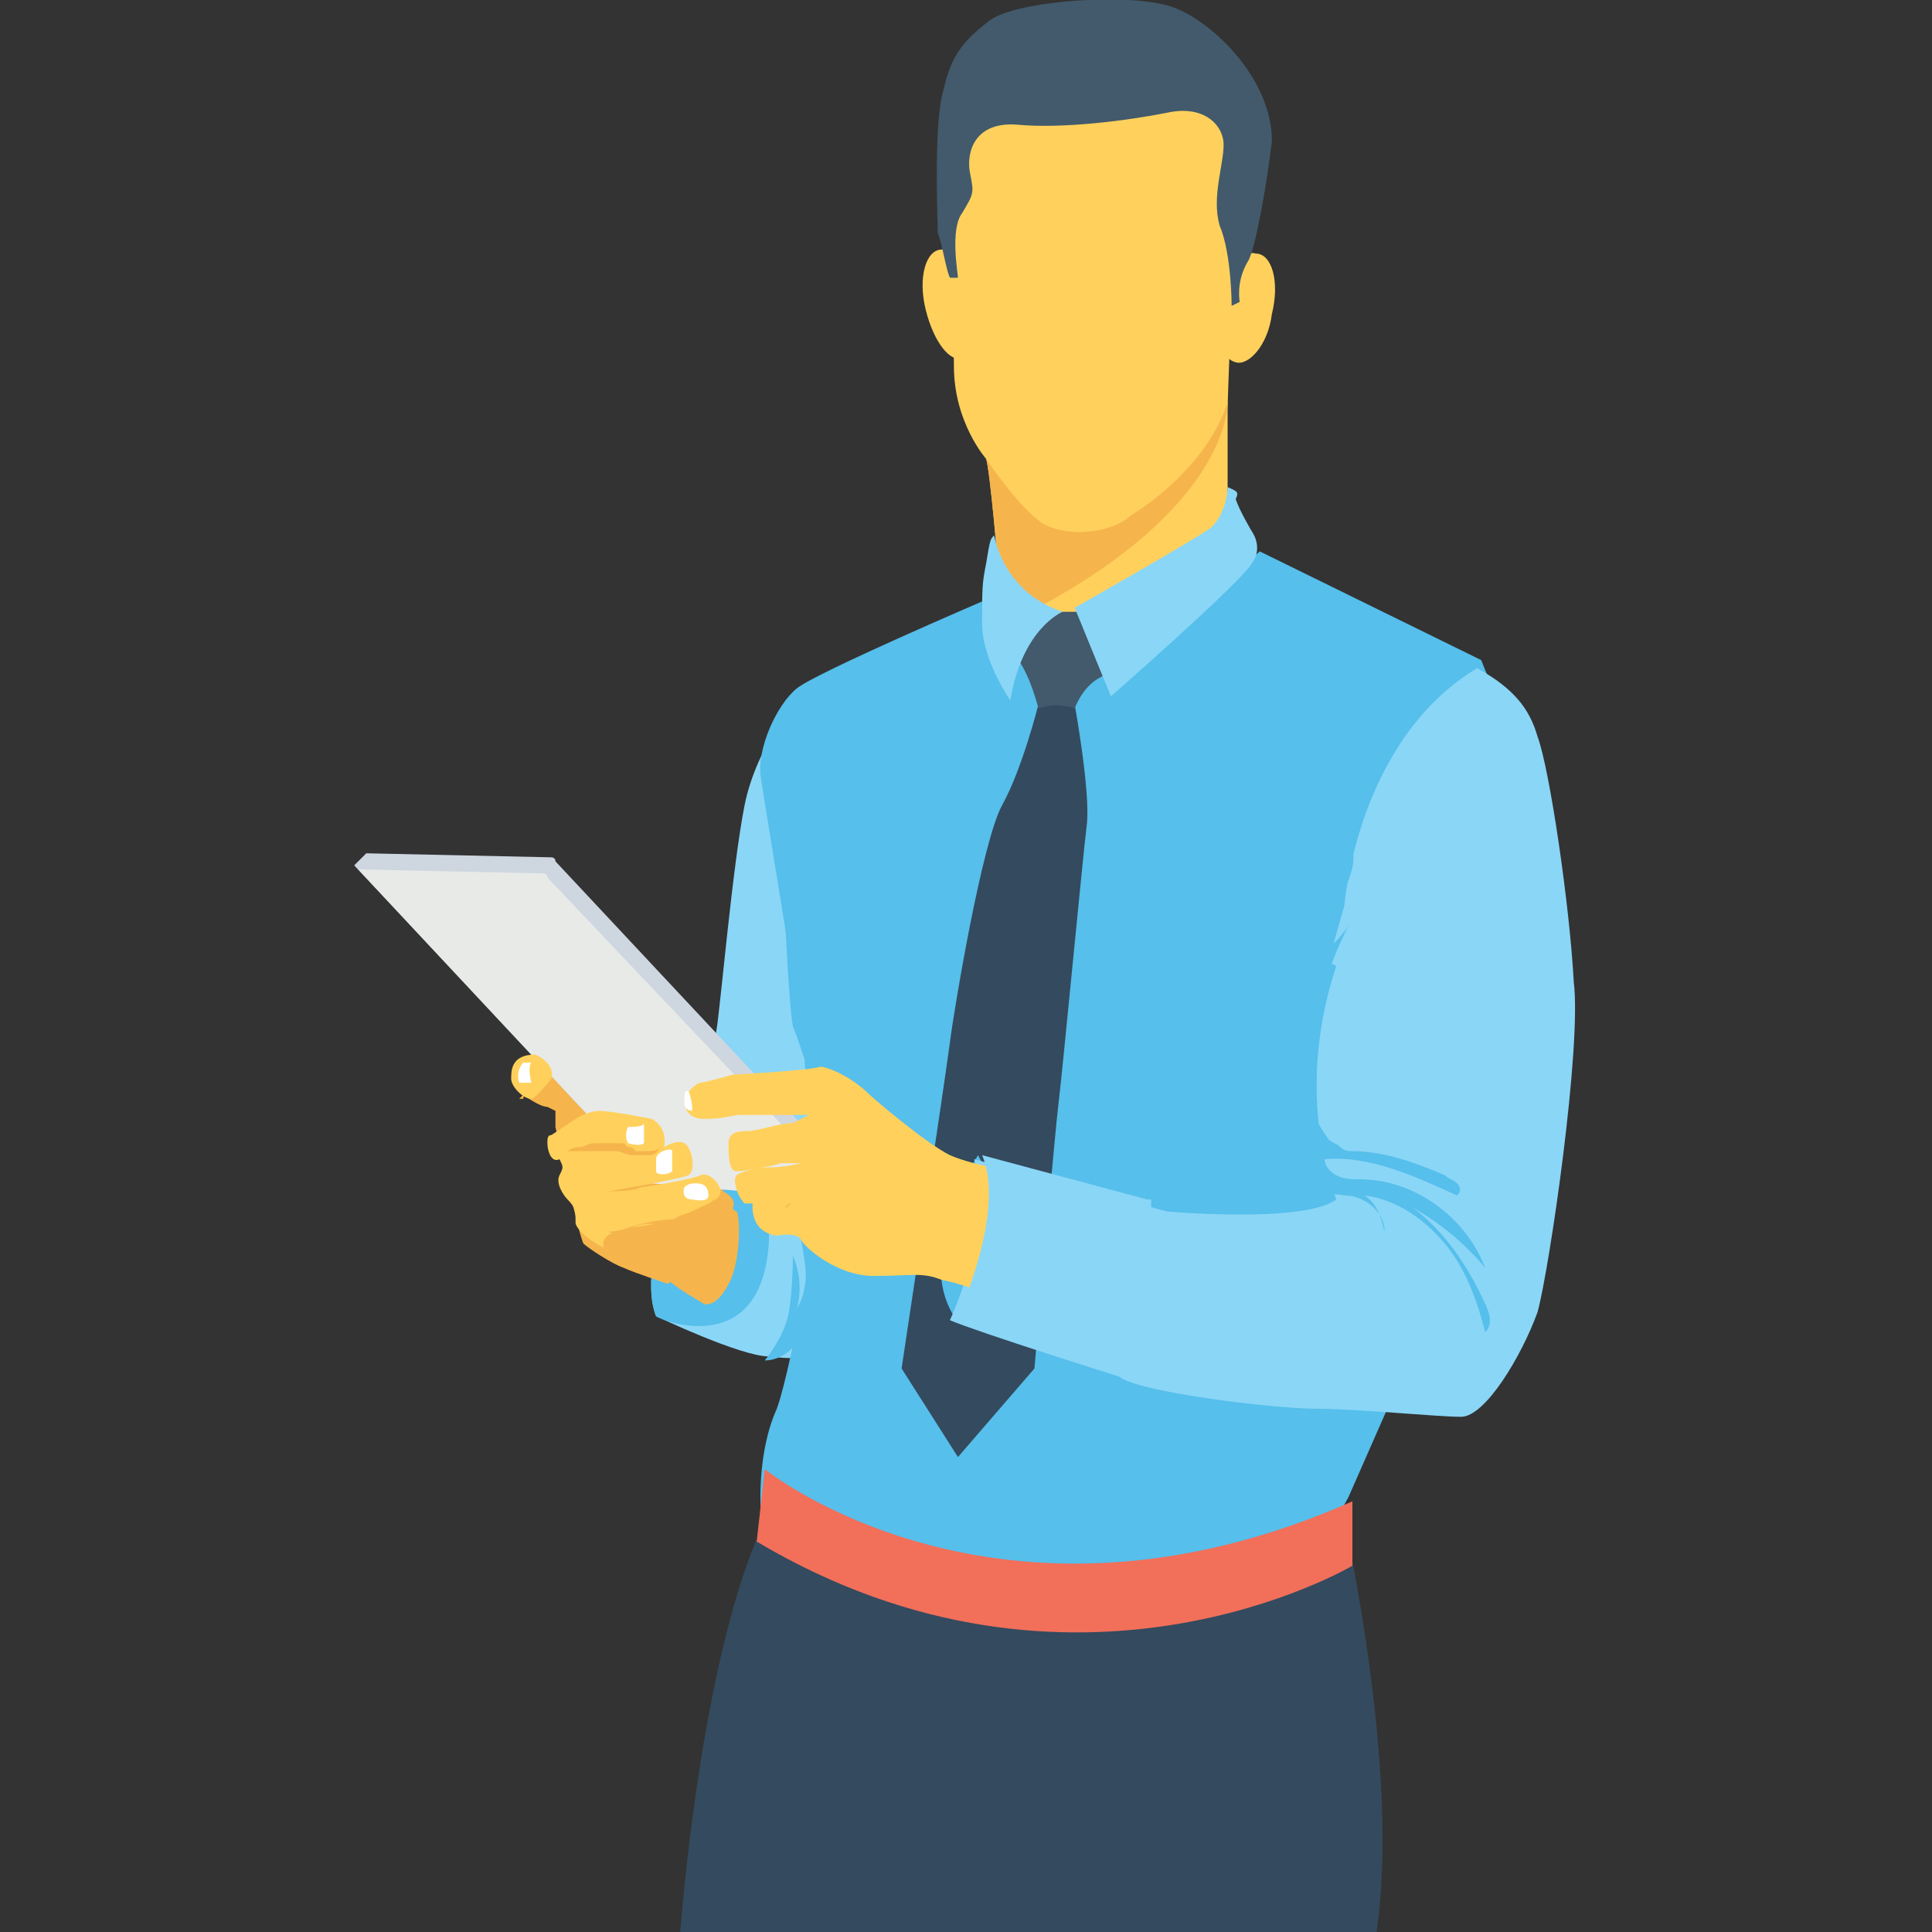<?xml version="1.0" encoding="utf-8"?>
<!-- Generator: Adobe Illustrator 18.0.0, SVG Export Plug-In . SVG Version: 6.00 Build 0)  -->
<!DOCTYPE svg PUBLIC "-//W3C//DTD SVG 1.1//EN" "http://www.w3.org/Graphics/SVG/1.1/DTD/svg11.dtd">
<svg version="1.1" id="Layer_1" xmlns="http://www.w3.org/2000/svg" xmlns:xlink="http://www.w3.org/1999/xlink" x="0px" y="0px"
	 viewBox="0 0 48 48" enable-background="new 0 0 48 48" xml:space="preserve">
<rect x="0" y="0" width="48" height="48" fill="#333333" stroke="none"/>
<g>
	<g>
		<g>
			<g>
				<path fill="#8AD6F7" d="M21,17.8l-1.1-0.6c0,0-1.1,1.3-1.4,2.8c-0.3,1.5-0.6,5-0.7,5.6c-0.1,0.6-0.8,3.1-0.8,3.1s-1.2,2.8-0.7,4
					c0,0,2.1,1,2.8,1c0.7,0.1,1.6,0,1.6,0s1.8-6.6,1.9-6.9C22.7,26.5,21,17.8,21,17.8z"/>
			</g>
		</g>
	</g>
	<g>
		<g>
			<g>
				<path fill="#56BFEB" d="M19.1,30.9c-0.2,2.9-2.7,1.9-2.8,1.8c0,0,0,0,0,0c0,0,0,0,0,0c-0.3-0.8,0-2.1,0.3-3
					C17.7,29.3,19.2,29,19.1,30.9z"/>
			</g>
		</g>
	</g>
	<g>
		<g>
			<g>
				<path fill="#F5B54C" d="M17.7,29.5c0,0,0.4,0.1,0.5,0.3c0.1,0.2-0.1,0.2,0.1,0.3c0.1,0.1,0.1,1.3-0.2,1.8
					c-0.3,0.6-0.6,0.5-0.6,0.5s-0.7-0.4-0.9-0.6c-0.2-0.2-0.4-0.4-0.4-0.4L17.7,29.5z"/>
			</g>
		</g>
	</g>
	<g>
		<g>
			<g>
				<path fill="#F5B54C" d="M13,27.2c0,0,0.4,0.3,0.6,0.3c0.2,0.1,0.2,0.1,0.2,0.1V28c0,0,0.6,2.8,0.7,2.9c0.1,0.1,0.7,0.5,1,0.6
					c0.2,0.1,1.1,0.4,1.1,0.4l1.6-1.7l-0.8-2.1l-3.9-1.5L13,27.2z"/>
			</g>
		</g>
	</g>
	<g>
		<g>
			<g>
				<path fill="#F5B54C" d="M13.3,26.2c0,0,0.1,0,0.1,0c0,0,0,0,0.1,0c0,0,0,0,0,0c0,0,0,0,0,0c0,0,0,0,0,0c0,0,0,0,0,0c0,0,0,0,0,0
					c0,0,0,0,0,0l0,0.1c0,0,0,0,0,0.1c0,0,0,0,0,0l0,0c0,0,0,0,0,0.1c0,0,0,0,0,0.1c0,0,0,0,0,0.1l0,0.1l0,0l0,0c0,0,0,0-0.1,0.1
					c0,0,0,0-0.1,0.1c0,0-0.1,0.1-0.1,0.1c0,0,0,0-0.1,0.1c0,0-0.1,0-0.1,0.1c0,0-0.1,0-0.1,0c0,0,0,0,0,0c0,0,0,0,0,0c0,0,0,0,0,0
					c0,0,0,0,0,0c0,0,0,0,0,0c0,0,0,0,0,0c0,0,0,0,0.1-0.1l0.1-0.1c0,0,0.1-0.1,0.1-0.1l0.1-0.1l0.1-0.1l0,0l0,0c0,0,0,0,0,0
					c0,0,0,0,0,0c0,0,0,0,0,0l0,0c0,0,0,0,0,0c0,0,0,0,0,0l0,0c0,0,0,0,0,0c0,0,0,0,0,0c0,0,0,0,0,0c0,0,0,0,0,0c0,0,0,0,0,0
					C13.5,26.3,13.4,26.3,13.3,26.2C13.4,26.3,13.4,26.3,13.3,26.2z"/>
			</g>
		</g>
	</g>
	<g>
		<g>
			<g>
				<path fill="#56BFEB" d="M37.6,18.4l-0.8-2l-5.5-2.7l-3.3,2.7h-1.4l-2.1-1.5c0,0-4.2,1.8-4.7,2.2c-0.5,0.4-1,1.5-0.9,2.2
					c0.1,0.7,1.1,6.6,1.1,7.2c0,0.6,0.5,2.7,0.5,2.7s-0.8,4.7-1.2,5.8c-0.5,1.1-0.4,2.5-0.4,2.5l4.9,2.3l9.1-1.5l0.6-1.1l1.1-2.5
					L37.6,18.4z"/>
			</g>
		</g>
	</g>
	<g>
		<g>
			<g>
				<path fill="#344A5E" d="M26.7,17.5c0,0,0.4,2.2,0.3,3c-0.1,0.8-0.6,6.1-0.7,6.9c-0.1,0.8-0.6,6.6-0.6,6.6l-1.9,2.2L22.4,34
					c0,0,1.1-7.3,1.2-8.1c0.1-0.8,0.8-5,1.3-5.9c0.5-0.9,0.9-2.5,0.9-2.5l0.3-0.6L26.7,17.5z"/>
			</g>
		</g>
	</g>
	<g>
		<g>
			<g>
				<path fill="#56BFEB" d="M24.3,28.7c0,0-1.6,2.4-0.6,4l1.8-1.7L24.3,28.7z"/>
			</g>
		</g>
	</g>
	<g>
		<g>
			<g>
				<path fill="#FFD15C" d="M31.6,7.8C31.5,8.6,31,9.1,30.7,9c-0.4-0.1-0.5-0.8-0.4-1.5c0.2-0.8,0.6-1.3,0.9-1.2
					C31.6,6.3,31.8,7,31.6,7.8z"/>
			</g>
		</g>
	</g>
	<g>
		<g>
			<g>
				<path fill="#FFD15C" d="M23,7.7c0.2,0.8,0.6,1.3,0.9,1.2c0.4-0.1,0.5-0.8,0.4-1.5c-0.2-0.8-0.6-1.3-0.9-1.2
					C23,6.2,22.8,6.9,23,7.7z"/>
			</g>
		</g>
	</g>
	<g>
		<g>
			<g>
				<path fill="#FFD15C" d="M30.6,6.4l0,1.1c0,0-0.1,2.3-0.1,2.7c0,0.4,0,2.8,0,2.8l-4.4,2.7L25,15l-0.2-0.9c0,0-0.2-2.4-0.3-2.7
					c0,0-0.8-0.9-0.8-2.3c0-1.4-0.2-2.1-0.2-2.1l0.2-2.9c0,0-0.9-2.1,1.1-2.4c1.9-0.3,4.2-0.3,4.7,0C30,2.1,31.4,3.8,30.6,6.4z"/>
			</g>
		</g>
	</g>
	<g>
		<g>
			<g>
				<path fill="#425A6B" d="M26.4,15.2l0.4,0l0.9,0.6l0.2,0.9c0,0-0.8-0.1-1.2,0.9c-0.3-0.1-0.6-0.1-0.9,0c0,0-0.2-0.8-0.5-1.2
					C25,15.9,26.2,15.2,26.4,15.2z"/>
			</g>
		</g>
	</g>
	<g>
		<g>
			<g>
				<path fill="#425A6B" d="M31.6,3.5c0-1.5-1.4-2.9-2.4-3.3c-1-0.4-3.9-0.2-4.6,0.3c-0.8,0.6-1,1-1.2,1.9c-0.2,0.9-0.1,3.2-0.1,3.4
					c0.1,0.2,0.2,0.9,0.3,1.1h0.2c0-0.1-0.2-1.2,0.1-1.6c0.3-0.5,0.3-0.5,0.2-1c-0.1-0.5,0.1-1.3,1.2-1.2c1.1,0.1,2.7-0.1,3.7-0.3
					c0.9-0.2,1.4,0.3,1.4,0.8s-0.3,1.3-0.1,2c0.3,0.7,0.3,2,0.3,2l0.2-0.1c0,0-0.1-0.5,0.2-1C31.2,6.2,31.5,4.4,31.6,3.5z"/>
			</g>
		</g>
	</g>
	<g>
		<g>
			<g>
				<path fill="#F5B54C" d="M30.5,10L30.5,10c0,0.5-0.4,2.9-5.1,5.3L25,15l-0.2-0.9c0,0-0.2-2.4-0.3-2.7c0,0,0.8,1.2,1.4,1.6
					c0.7,0.4,1.8,0.2,2.2-0.2C28.6,12.5,30,11.5,30.5,10C30.5,9.9,30.5,9.9,30.5,10C30.5,10,30.5,10,30.5,10z"/>
			</g>
		</g>
	</g>
	<g>
		<g>
			<g>
				<path fill="#8AD6F7" d="M30.5,12.1c0,0,0,0.6-0.4,1c-0.4,0.3-3.4,2-3.4,2l0.9,2.2c0,0,3.2-2.8,3.5-3.3c0.3-0.4,0-0.8,0-0.8
					s-0.3-0.5-0.4-0.8C30.8,12.2,30.7,12.2,30.5,12.1z"/>
			</g>
		</g>
	</g>
	<g>
		<g>
			<g>
				<path fill="#8AD6F7" d="M24.7,13.3c0,0,0.2,1.4,1.7,1.9c0,0-1,0.4-1.3,2.2c0,0-0.7-1-0.7-1.9c0-0.9,0-1,0.1-1.5
					C24.6,13.4,24.6,13.4,24.7,13.3z"/>
			</g>
		</g>
	</g>
	<g>
		<g>
			<g>
				<path fill="#56BFEB" d="M19,33.8c0.4,0,0.8-0.3,0.9-0.7c0.1-0.3,0.2-0.7,0.3-0.9c0.2-0.5,0.4-1,0.4-1s0.1-3.8-0.2-4.3
					c-0.2-0.4-0.9-4.2-0.9-4.2s0.1,2.3,0.2,2.8c0.2,0.5,0.3,0.9,0.4,1.1c0,0.1,0,1.2,0,1.2l-0.3,2.5c0,0,0.1,0.4,0.2,1.1
					c0.1,0.7-0.2,1.1-0.2,1.1s0.2-0.6-0.1-1.3c0,0,0,0.8-0.1,1.4C19.5,33.2,19,33.8,19,33.8L19,33.8z"/>
			</g>
		</g>
	</g>
	<g>
		<g>
			<g>
				<path fill="#8AD6F7" d="M38.2,32.6c-0.4,1.1-1.3,2.6-1.9,2.6S33.7,35,32.7,35c-1,0-4.4-0.4-4.9-0.8c0,0-3.5-1.1-4.2-1.4
					c0,0,1.2-2.6,0.6-4l4.8,1.3c0,0,3.4,0.3,4.2-0.3c0,0-1.1-2.5,0-5.8l-0.2-0.1l0.4-1.4c0,0,0.3-4.1,3.3-5.9c0.9,0.5,1.3,1,1.5,1.7
					c0.3,0.8,0.8,4.2,0.9,6.1C39.3,26,38.5,31.5,38.2,32.6z"/>
			</g>
		</g>
	</g>
	<g>
		<g>
			<g>
				<path fill="#56BFEB" d="M33.4,22.1c0.1,0.6-0.5,1.1-0.5,1.6c0,0.2,0,0.3,0,0.5c0,0.2,0,0.3-0.1,0.5c-0.2,1.2-0.4,2.4-0.5,3.6
					c0,0.2,0,0.3,0,0.5c0,0.3,0.1,0.5,0.3,0.7c-1.2,0.4-2.4,0.5-3.7,0.4c1,0.3,2.1,0.3,3.1,0c0.5-0.1,1-0.3,1.4-0.2
					c0.5,0,1,0.4,1,0.9c-0.1-0.4-0.2-0.7-0.5-0.9c0.8,0.1,1.5,0.6,2,1.2c0.5,0.6,0.8,1.4,1,2.2c0.2-0.2,0.1-0.5,0-0.7
					c-0.4-0.9-1-1.8-1.8-2.4c0.7,0.4,1.3,0.9,1.8,1.5c-0.5-1.3-1.8-2.2-3.1-2.2c-0.2,0-0.4,0-0.6-0.1c-0.2-0.1-0.3-0.3-0.3-0.4
					c1.1-0.1,2.2,0.4,3.3,0.9c0.1-0.1,0.1-0.2,0-0.3c-0.1-0.1-0.2-0.1-0.3-0.2c-0.7-0.3-1.5-0.6-2.3-0.6c-0.1,0-0.2,0-0.3-0.1
					c-0.1-0.1-0.2-0.1-0.3-0.2c-0.2-0.3-0.4-0.6-0.5-1c-0.1-0.3,0-0.7,0-1c0.1-1.1,0.5-2.3,1-3.3c-0.2,0.3-0.4,0.5-0.7,0.7
					c0.2-0.5,0.4-1,0.6-1.5c0.1-0.4,0.3-0.7,0.2-1.1c-0.1,0.4-0.2,0.9-0.4,1.3c0-0.2,0-0.3,0-0.5C33.4,21.9,33.4,22,33.4,22.1"/>
			</g>
		</g>
	</g>
	<g>
		<g>
			<g>
				<g>
					<path fill="#CED6E0" d="M20.7,29.7l-4.6-0.4c0,0-0.1,0-0.1-0.1l-7.2-7.7c0,0,0.4-0.4,0.3-0.3l4.6,0.1c0,0,0.1,0,0.1,0.1
						l7.3,7.8C21.2,29.3,20.9,29.7,20.7,29.7z"/>
				</g>
			</g>
		</g>
		<g>
			<g>
				<g>
					<path fill="#E8EAE8" d="M8.9,21.6l4.6,0.1c0,0,0.1,0,0.1,0.1l7.3,7.7c0.1,0.1,0,0.3-0.1,0.3l-4.6-0.4c0,0-0.1,0-0.1-0.1
						L8.9,21.6C8.8,21.6,8.8,21.6,8.9,21.6z"/>
				</g>
			</g>
		</g>
	</g>
	<g>
		<g>
			<g>
				<g>
					<path fill="#FFD15C" d="M18.2,26.7c0,0-0.7,0.2-0.8,0.2c-0.1,0-0.4,0.3-0.4,0.4c0,0.1,0,0.5,0.5,0.5c0.5,0,0.7-0.1,0.9-0.1
						c0.2,0,1.2,0,1.4,0c0.2,0,0.3,0,0.3,0s-0.2,0.1-0.4,0.2c-0.3,0-0.9,0.2-1.1,0.2c-0.2,0-0.5,0-0.5,0.3s0,0.7,0.2,0.7
						c0.2,0,0.8-0.1,1.1-0.2c0.3,0,0.5,0,0.5,0S19.5,29,19.2,29c-0.3,0-0.8,0.1-0.9,0.2c-0.1,0.1,0,0.5,0.2,0.7c0,0,0.1,0,0.2,0
						c0,0-0.1,0.7,0.6,0.8c0,0,0.5-0.1,0.6,0.1s0.9,0.9,1.8,0.9c1,0,1.2-0.1,1.7,0.1c0.6,0.1,2.4,0.8,2.4,0.8s0-3.1,0-3.1
						c0,0-0.5-0.4-0.5-0.4s-1-0.1-1.7-0.4c-0.6-0.3-1.9-1.4-2.1-1.6c-0.1-0.1-0.6-0.5-1.1-0.6C20.1,26.6,18.2,26.7,18.2,26.7z"/>
				</g>
			</g>
		</g>
		<g>
			<g>
				<g>
					<path fill="#F5B54C" d="M19.7,29.9C19.7,29.9,19.7,29.9,19.7,29.9C19.7,29.9,19.7,29.9,19.7,29.9c-0.1,0-0.1,0.1-0.2,0.1
						c-0.1,0-0.1,0-0.2,0c0,0-0.1,0-0.1,0c0,0-0.1,0-0.1,0c0,0-0.1,0-0.1,0c0,0-0.1,0-0.1,0c-0.1,0-0.1,0-0.2,0c-0.1,0-0.2,0-0.2,0
						s0.1,0,0.2,0c0.1,0,0.1,0,0.2,0c0.1,0,0.1,0,0.2,0c0,0,0.1,0,0.1,0c0,0,0.1,0,0.1,0c0.1,0,0.1,0,0.2,0
						C19.6,29.9,19.6,29.9,19.7,29.9C19.7,29.9,19.7,29.9,19.7,29.9C19.7,29.9,19.7,29.9,19.7,29.9z"/>
				</g>
			</g>
		</g>
		<g>
			<g>
				<g>
					<path fill="#FFFFFF" d="M17.1,27.1c0,0,0.1,0.2,0.1,0.5c0,0-0.2,0-0.2-0.2C17,27.2,17,27.1,17.1,27.1z"/>
				</g>
			</g>
		</g>
	</g>
	<g>
		<g>
			<g>
				<g>
					<path fill="#FFD15C" d="M13.3,26.2c0,0,0.5,0.2,0.4,0.6c0,0-0.4,0.5-0.5,0.5c-0.2,0-0.5-0.3-0.5-0.5
						C12.7,26.6,12.7,26.2,13.3,26.2z"/>
				</g>
			</g>
		</g>
		<g>
			<g>
				<g>
					<path fill="#FFFFFF" d="M13,26.4c0,0-0.2,0.2-0.1,0.5h0.3c0,0-0.1-0.4,0-0.5H13z"/>
				</g>
			</g>
		</g>
	</g>
	<g>
		<g>
			<g>
				<path fill="#FFD15C" d="M13.6,28.4c0-0.1,0-0.2,0.1-0.2l0.6-0.4c0,0,0.3-0.2,0.6-0.2c0.3,0,1.3,0.2,1.3,0.2s0.4,0.2,0.3,0.7
					c0,0,0.3-0.2,0.5-0.1c0.2,0.1,0.3,0.7,0.1,0.8s-2,0.4-2,0.4s0.7,0,0.8-0.1c0.1,0,1.3-0.2,1.5-0.3c0.2-0.1,0.5,0.2,0.5,0.4
					c0,0.2-0.3,0.3-0.3,0.3s-0.6,0.3-0.9,0.4c-0.3,0.1-1,0.2-1,0.2l-0.4,0.1c0,0-0.4,0.1-0.3,0.4c0,0-0.6-0.3-0.7-0.6
					c0-0.3,0-0.4-0.2-0.6c-0.1-0.1-0.3-0.4-0.2-0.6c0.1-0.2,0.1-0.2,0-0.4C13.7,28.9,13.6,28.6,13.6,28.4z"/>
			</g>
		</g>
	</g>
	<g>
		<g>
			<g>
				<path fill="#F5B54C" d="M15.1,30.6c0,0,0.3,0,0.5-0.1c0.3-0.1,0.8-0.2,1-0.2c0,0,0,0,0,0c0.2,0,0.7-0.2,0.8-0.3
					c0,0,0.4-0.1,0.4-0.4c0,0,0,0.3-0.3,0.4c-0.3,0.1-0.6,0.2-0.6,0.2l-0.2,0.1c0,0,0.3,0.1,0.3,0.3c0,0-0.3-0.2-0.4-0.2l-0.3,0
					c0,0,0.1,0.1,0.1,0.2c0,0-0.1-0.1-0.2-0.2c0,0-0.3,0-0.5,0.1c0,0,0,0,0,0s-0.2,0.4-0.5,0.6c0,0,0.3-0.3,0.4-0.5
					C15.8,30.6,15.3,30.7,15.1,30.6z"/>
			</g>
		</g>
	</g>
	<g>
		<g>
			<g>
				<path fill="#F5B54C" d="M16.4,28.5C16.4,28.5,16.4,28.5,16.4,28.5C16.4,28.6,16.4,28.6,16.4,28.5c-0.1,0.2-0.2,0.2-0.3,0.2
					c0,0-0.1,0-0.1,0c0,0-0.1,0-0.1,0c-0.1,0-0.1,0-0.2,0c-0.1,0-0.3-0.1-0.4-0.1c-0.1,0-0.1,0-0.2,0c-0.1,0-0.1,0-0.2,0
					c-0.1,0-0.3,0-0.4,0c-0.2,0-0.4,0-0.4,0s0.1-0.1,0.3-0.1c0.1,0,0.2-0.1,0.4-0.1c0.1,0,0.1,0,0.2,0c0.1,0,0.1,0,0.2,0
					c0.1,0,0.2,0,0.2,0c0.1,0,0.1,0,0.2,0.1c0.1,0,0.1,0,0.2,0.1c0,0,0.1,0,0.1,0c0,0,0.1,0,0.1,0C16.2,28.6,16.3,28.6,16.4,28.5
					C16.4,28.6,16.4,28.5,16.4,28.5z"/>
			</g>
		</g>
	</g>
	<g>
		<g>
			<g>
				<path fill="#FFFFFF" d="M16.3,28.8c0,0,0,0.2,0,0.3c0,0.1,0.3,0.1,0.4,0c0,0,0-0.4,0-0.5C16.7,28.5,16.3,28.6,16.3,28.8z"/>
			</g>
		</g>
	</g>
	<g>
		<g>
			<g>
				<path fill="#FFFFFF" d="M15.6,28c0,0-0.1,0.2,0,0.4c0,0,0.3,0.1,0.4,0c0,0,0-0.5,0-0.5C16,28,15.7,28,15.6,28z"/>
			</g>
		</g>
	</g>
	<g>
		<g>
			<g>
				<path fill="#FFFFFF" d="M17.6,29.7c0,0.2-0.4,0.1-0.4,0.1c-0.3,0-0.2-0.3-0.2-0.3c0.1-0.1,0.2-0.1,0.3-0.1
					C17.5,29.4,17.6,29.5,17.6,29.7C17.6,29.7,17.6,29.7,17.6,29.7z"/>
			</g>
		</g>
	</g>
	<g>
		<g>
			<g>
				<path fill="#8AD6F7" d="M28.5,29.8l-4.1-1.1c0.6,1.4-0.6,4-0.6,4c0.7,0.3,4.2,1.4,4.2,1.4c0.1,0.1,0.3,0.2,0.6,0.2V29.8z"/>
			</g>
		</g>
	</g>
	<g>
		<g>
			<g>
				<path fill="#344A5E" d="M33.4,37.8c0,0,1.4,6.2,0.8,10.2H16.9c0,0,0.5-6.9,2.1-10.2C19,37.8,28.3,42.7,33.4,37.8z"/>
			</g>
		</g>
	</g>
	<g>
		<g>
			<g>
				<path fill="#F26F5A" d="M19,36.5c0,0,5.8,4.7,14.6,0.8l0,1.6c0,0-6.9,4.1-14.8-0.6L19,36.5z"/>
			</g>
		</g>
	</g>
</g>
</svg>
